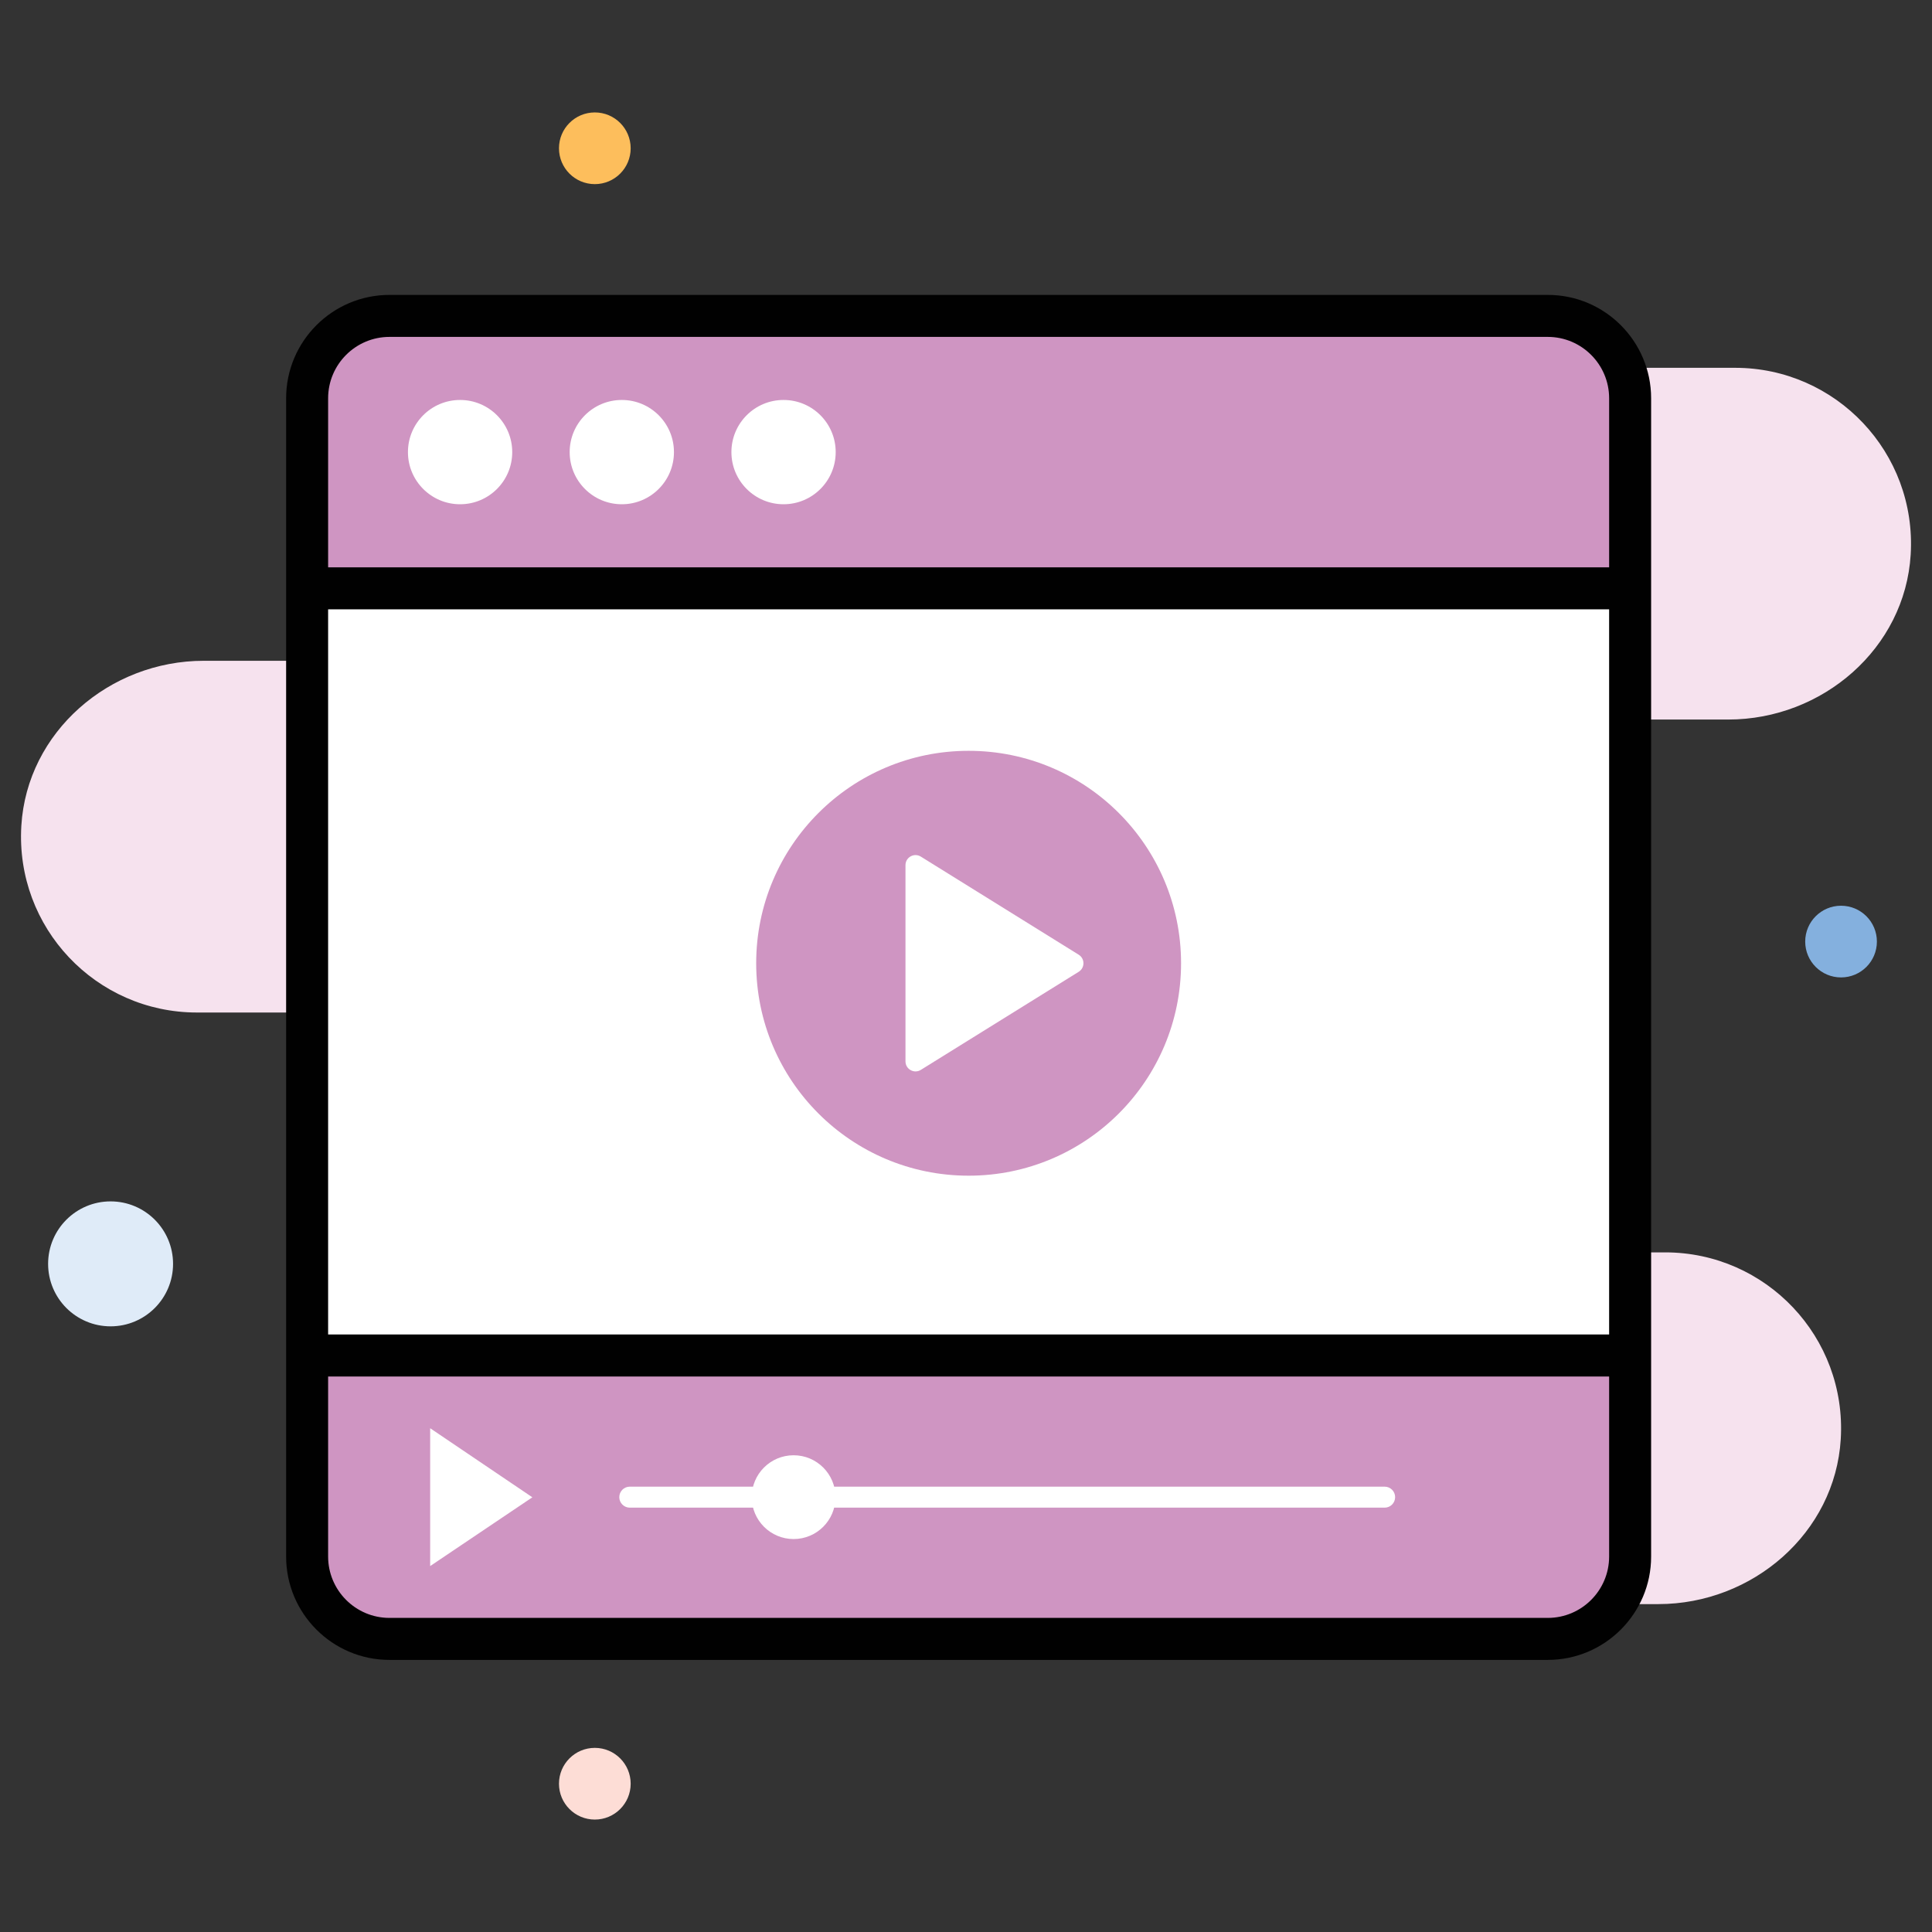 <svg xmlns="http://www.w3.org/2000/svg" enable-background="new 0 0 92 92" viewBox="0 0 92 92"><rect x="0" y="0" width="92" height="92" fill="#333333" stroke="none"/><path fill="#F6E2EE" d="M82.626 17.515h-20.666c-4.483 0-8.417 3.382-8.686 7.857-.292 4.86 3.562 8.892 8.359 8.892h20.666c4.483 0 8.417-3.382 8.686-7.857C91.276 21.547 87.422 17.515 82.626 17.515zM79.295 59.637h-14.003c-4.483 0-8.417 3.382-8.686 7.857-.292 4.86 3.562 8.892 8.359 8.892h14.004c4.483 0 8.416-3.381 8.686-7.857C87.945 63.669 84.091 59.637 79.295 59.637zM27.194 31.466H9.702c-4.483 0-8.417 3.382-8.686 7.857-.292 4.86 3.562 8.892 8.359 8.892h18.148c4.796 0 8.651-4.032 8.359-8.892C35.611 34.847 31.678 31.466 27.194 31.466z"/><path fill="#FFF" d="M73.704,78.043h-55.159c-2.165,0-3.921-1.755-3.921-3.921v-55.159
		c0-2.165,1.755-3.921,3.921-3.921h55.159c2.165,0,3.921,1.755,3.921,3.921v55.159
		C77.625,76.288,75.87,78.043,73.704,78.043z"/><path fill="#CF95C2" d="M77.625 28.015v-9.051c0-2.165-1.755-3.921-3.921-3.921h-55.158c-2.165 0-3.921 1.755-3.921 3.921v9.051H77.625zM14.625 64.547v9.575c0 2.165 1.755 3.921 3.921 3.921h55.159c2.165 0 3.921-1.755 3.921-3.921v-9.575H14.625z"/><path fill="#010101" d="M73.704,14.043h-0h-55.158c-2.713,0-4.921,2.208-4.921,4.921
			c0,15.111,0,52.306,0,55.158c0,2.713,2.207,4.921,4.921,4.921h0h55.158c2.713,0,4.921-2.208,4.921-4.921
			c0-3.697,0-40.076,0-55.158C78.625,16.263,76.43,14.043,73.704,14.043z M15.625,18.964
			c0-1.61,1.31-2.921,2.921-2.921h55.158c1.61,0,2.921,1.31,2.921,2.921v8.051h-61V18.964z M76.625,74.122
			c0,1.61-1.31,2.921-2.921,2.921h-55.158c-1.618,0-2.921-1.318-2.921-2.921v-8.575h61V74.122z M76.625,63.547
			h-61v-34.532h61V63.547z"/><polygon fill="#FFF" points="25.35 71.3 20.484 74.575 20.484 68.011"/><path fill="#FFF" d="M65.935,71.793h-35.945c-0.276,0-0.5-0.224-0.5-0.5c0-0.276,0.224-0.5,0.5-0.5h35.945
			c0.276,0,0.5,0.224,0.5,0.5C66.435,71.57,66.211,71.793,65.935,71.793z"/><circle cx="37.791" cy="71.293" r="1.995" fill="#FFF"/><circle cx="46.125" cy="45.869" r="10.116" fill="#CF95C2"/><path fill="#FFF" d="M51.366,46.276l-7.517,4.671c-0.319,0.198-0.731-0.031-0.731-0.407v-9.342
			c0-0.375,0.412-0.605,0.731-0.407l7.517,4.671C51.668,45.65,51.668,46.089,51.366,46.276z"/><circle cx="21.909" cy="21.529" r="2.483" fill="#FFF"/><circle cx="29.61" cy="21.529" r="2.483" fill="#FFF"/><circle cx="37.312" cy="21.529" r="2.483" fill="#FFF"/><circle cx="5.266" cy="60.184" r="2.975" fill="#DFEBF8"/><circle cx="28.325" cy="84.939" r="1.707" fill="#FDDDD6"/><circle cx="87.669" cy="44.837" r="1.707" fill="#84B0DE"/><circle cx="28.325" cy="7.061" r="1.707" fill="#FDBE5C"/></svg>
